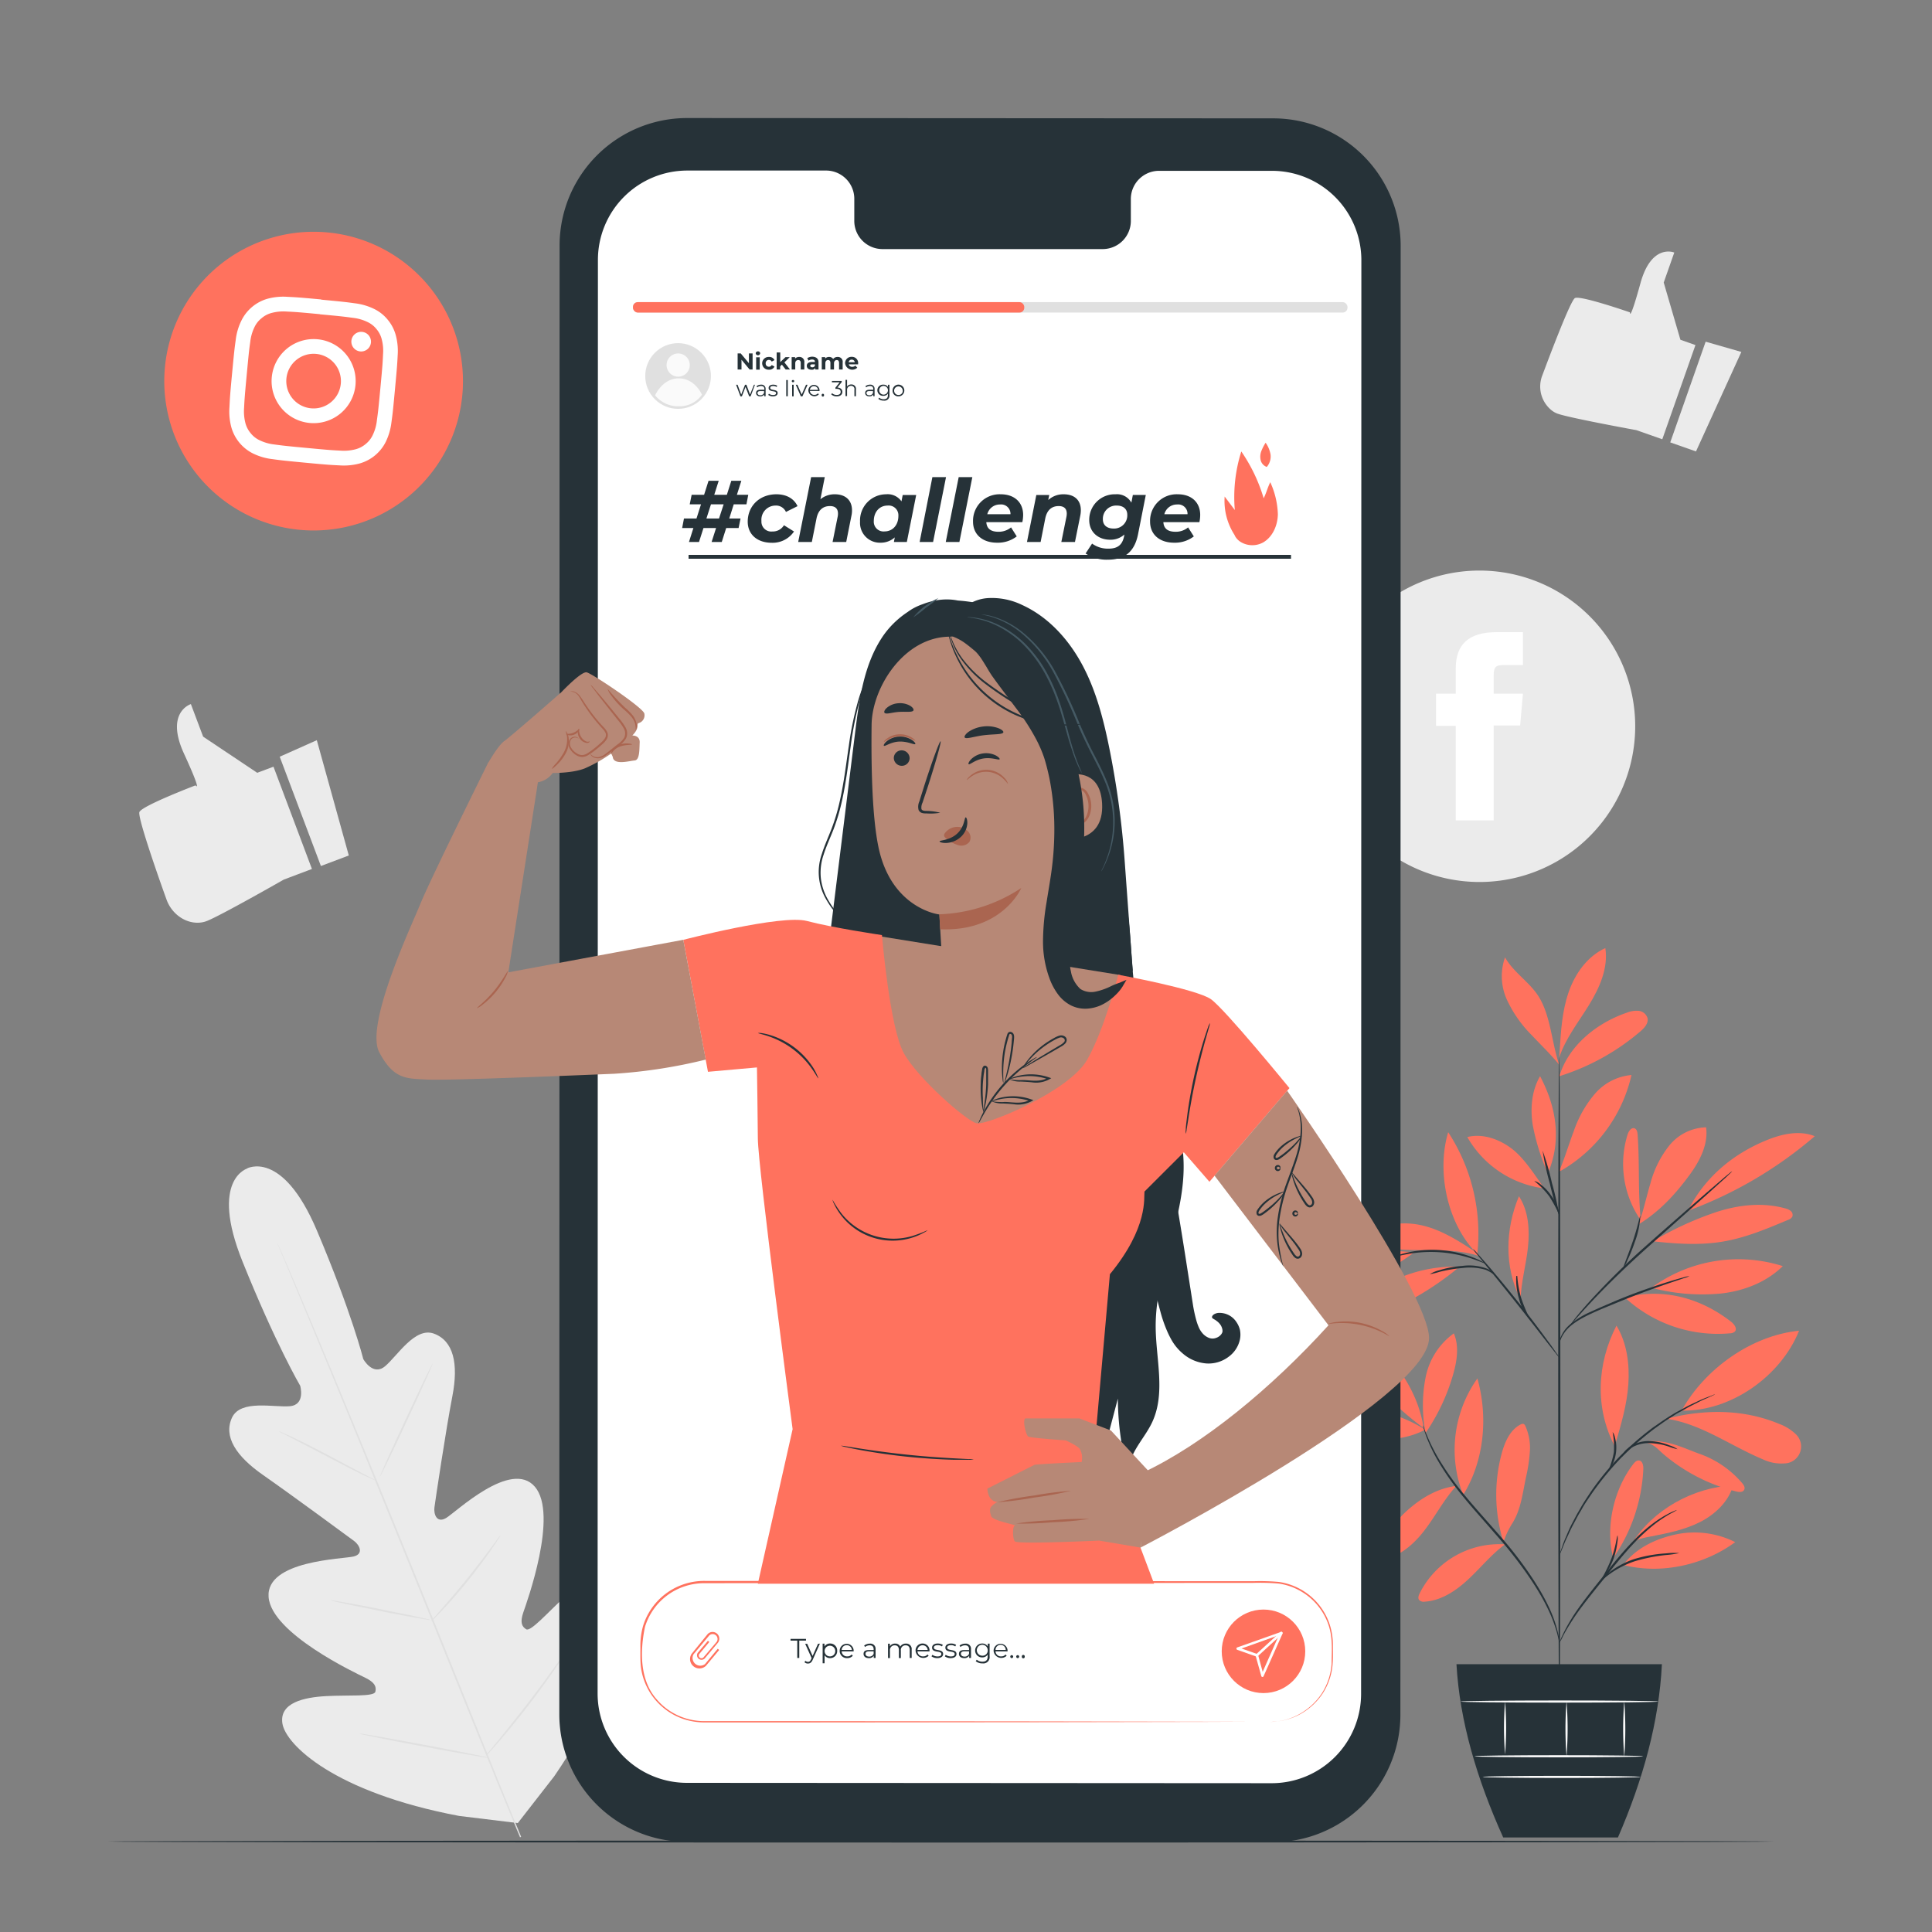<svg xmlns="http://www.w3.org/2000/svg" viewBox="0 0 500 500"><rect x="0" y="0" width="500" height="500" fill="#808080" stroke="none"/><g id="freepik--background-complete--inject-850"><path d="M64.07,302.38s-9.91,2.74-1.31,24.11,14.93,32.14,14.93,32.14,1.43,4.9-2.63,5.29-12.73-1.81-15,2.92c-2.3,4.9,1,10,8,14.88s22.24,16.08,23.6,17.1,2.57,3.33-.15,4-22.69,1-22,10.47,22.7,19.77,25.08,20.94,2.88,2.27,2.55,3.6-7,.81-12.71,1.12-12.21,1.69-11.34,7.11,13.33,17.78,45.72,23.9l15.2,1.85,9.44-12.13c18.62-27.2,18.73-44.75,15.51-49.21s-8.8-.81-13,3-8.62,8.9-9.79,8.18-1.6-1.84-.74-4.35,9.16-25.32,3-32.53-20.54,6.68-23,8.1-3.21-1.09-3-2.74,3-20.33,4.64-28.78.29-14.37-4.8-16.22c-4.91-1.78-9.51,5.89-12.65,8.48s-5.6-1.88-5.6-1.88S91,339.64,82,318.43s-18.15-16-18.15-16" style="fill:#ebebeb"></path><path d="M134.59,475.5C128,459.89,116.88,432,107.17,408s-18.51-45.57-25-61.2c-3.24-7.8-5.85-14.12-7.67-18.51l-2.09-5c-.22-.57-.4-1-.53-1.32s-.16-.45-.16-.45.08.14.21.43.32.74.57,1.3l2.17,5c1.87,4.34,4.54,10.65,7.81,18.45,6.54,15.6,15.4,37.23,25.1,61.15s20.82,51.87,27.29,67.51" style="fill:#e0e0e0"></path><path d="M72.12,370.39a4.92,4.92,0,0,1,1,.39c.66.27,1.59.7,2.75,1.24,2.3,1.09,5.44,2.67,8.87,4.47l8.77,4.66,2.67,1.39a4.77,4.77,0,0,1,1,.55,4.87,4.87,0,0,1-1-.38c-.66-.28-1.6-.71-2.74-1.26-2.29-1.11-5.41-2.73-8.84-4.54l-8.8-4.59-2.68-1.38A4.66,4.66,0,0,1,72.12,370.39Z" style="fill:#e0e0e0"></path><path d="M98.29,382.21c-.11-.06,2.86-6.67,6.64-14.78s6.95-14.63,7.06-14.57-2.85,6.67-6.63,14.77S98.41,382.26,98.29,382.21Z" style="fill:#e0e0e0"></path><path d="M111.54,419.62a5.06,5.06,0,0,1,.71-.89l2-2.31c1.71-1.95,4.06-4.65,6.54-7.73s4.64-5.94,6.18-8l1.83-2.47a4.77,4.77,0,0,1,.72-.88,5.77,5.77,0,0,1-.57,1c-.39.62-1,1.49-1.71,2.56-1.47,2.14-3.59,5-6.08,8.12s-4.88,5.77-6.66,7.67c-.89.94-1.62,1.7-2.14,2.21A5.17,5.17,0,0,1,111.54,419.62Z" style="fill:#e0e0e0"></path><path d="M85.51,414.14a4,4,0,0,1,1,.11l2.8.47c2.36.42,5.62,1,9.21,1.75s6.83,1.37,9.18,1.88l2.77.62a4.72,4.72,0,0,1,1,.29,4,4,0,0,1-1-.11l-2.8-.47c-2.36-.42-5.62-1-9.21-1.75s-6.83-1.37-9.17-1.88l-2.77-.62A5,5,0,0,1,85.51,414.14Z" style="fill:#e0e0e0"></path><path d="M93,448.65a7.13,7.13,0,0,1,1.33.15l3.59.6c3,.52,7.21,1.28,11.82,2.14s8.78,1.67,11.79,2.28l3.56.74a8.08,8.08,0,0,1,1.3.34,7.13,7.13,0,0,1-1.33-.15l-3.59-.6c-3-.52-7.21-1.28-11.82-2.14s-8.78-1.67-11.79-2.28L94.31,449A8.08,8.08,0,0,1,93,448.65Z" style="fill:#e0e0e0"></path><path d="M125.64,454.53a7.62,7.62,0,0,1,.86-1.15c.64-.78,1.47-1.79,2.46-3,2.08-2.55,4.93-6.09,8-10.08s5.71-7.67,7.62-10.35c.91-1.29,1.68-2.35,2.26-3.17a11.06,11.06,0,0,1,.87-1.14,7.77,7.77,0,0,1-.72,1.24c-.49.78-1.22,1.9-2.14,3.26-1.84,2.73-4.46,6.45-7.52,10.45s-5.94,7.51-8.09,10c-1.07,1.24-2,2.25-2.58,2.92A9.26,9.26,0,0,1,125.64,454.53Z" style="fill:#e0e0e0"></path><path d="M382.89,228.26h0a40.3,40.3,0,0,1-40.3-40.3h0a40.3,40.3,0,0,1,40.3-40.3h0a40.3,40.3,0,0,1,40.3,40.3h0A40.3,40.3,0,0,1,382.89,228.26Z" style="fill:#ebebeb"></path><path d="M376.75,212.32h9.81V187.75h6.85l.73-8.23h-7.58v-4.68c0-1.94.39-2.71,2.27-2.71h5.31V163.6h-6.8c-7.3,0-10.59,3.21-10.59,9.37v6.55h-5.1v8.33h5.1Z" style="fill:#fff"></path><path d="M438.78,89.3l-3.89-1.37-4.32-14.81,2.73-7.76s-5.88-2.48-8.75,7.93-2.72,7.55-2.72,7.55-12.78-4.44-14.23-3.7c-1.05.53-5.86,13.08-8.41,19.91a7.89,7.89,0,0,0,2.64,9.35,5.73,5.73,0,0,0,1.3.67c3.19,1.12,20.36,4.25,20.36,4.25l6.71,2.36Z" style="fill:#ebebeb"></path><polygon points="450.66 91.08 438.92 116.83 432.26 114.49 441.42 88.43 450.66 91.08" style="fill:#ebebeb"></polygon><path d="M70.78,198.42,66.57,200l-14-9.36-3.17-8.42S42.68,184.28,47.6,195s3,8.25,3,8.25-13.83,5.27-14.52,6.9c-.51,1.19,4.29,15.09,7,22.61,1.34,3.78,5,6.4,8.79,6a6.42,6.42,0,0,0,1.57-.37c3.45-1.3,20-10.75,20-10.75l7.29-2.75Z" style="fill:#ebebeb"></path><polygon points="81.99 191.56 90.27 221.4 83.05 224.12 72.39 195.84 81.99 191.56" style="fill:#ebebeb"></polygon></g><g id="freepik--Plant--inject-850"><path d="M368.86,370a37.66,37.66,0,0,0-16.11-5.54c-2.63-.27-5.5-.19-7.62,1.4a1.58,1.58,0,0,0-.78,1.39,1.67,1.67,0,0,0,.75.95c6.55,5,16.46,5.63,23.76,1.8" style="fill:#FF725E"></path><path d="M368.45,369.59a77.57,77.57,0,0,1-10.4-9.16,26.38,26.38,0,0,1-6.53-12.06,4.89,4.89,0,0,1,.52-4c8.29,6.48,14.81,14.86,16.41,25.26" style="fill:#FF725E"></path><path d="M368.78,370a37.54,37.54,0,0,1,.19-13.66,18.44,18.44,0,0,1,7.28-11.27c1.43,3.35.81,7.21-.2,10.71A52,52,0,0,1,368.84,371" style="fill:#FF725E"></path><path d="M376.91,384.55c-4.94.6-9.24,3.2-12.92,6.54a24.34,24.34,0,0,0-7.39,12.68c4.84-.3,8.95-3.71,11.92-7.54s5.05-8,8.32-11.61" style="fill:#FF725E"></path><path d="M378.67,386.88a31.89,31.89,0,0,1,3.68-30.14c2.81,10,1.78,21.3-3.68,30.14" style="fill:#FF725E"></path><path d="M389.41,399.67a23.06,23.06,0,0,0-22,12.68c-.27.54-.51,1.24-.14,1.73a1.65,1.65,0,0,0,1.46.43c4.34-.28,8.19-2.9,11.36-5.87s5.94-6.41,9.45-9" style="fill:#FF725E"></path><path d="M389.07,399a41.08,41.08,0,0,1-.41-22.92c.81-2.95,2.16-6.05,4.89-7.44a1,1,0,0,1,.75-.13,1,1,0,0,1,.47.55,13.83,13.83,0,0,1,1.16,6.58,41.78,41.78,0,0,1-1,6.65c-.86,4.07-1.32,8.44-3.55,11.95a22.92,22.92,0,0,0-1.42,2.63c-.42.89-.43,1.2-.81,1.91" style="fill:#FF725E"></path><path d="M417.5,403.21c-2.1-8,.13-17.73,5.18-24.3.38-.48.87-1,1.48-.94.93.08,1.17,1.32,1.13,2.25a43.93,43.93,0,0,1-7.79,23" style="fill:#FF725E"></path><path d="M420.07,405c9.73,2.53,20.9.07,29-5.9a23.49,23.49,0,0,0-15.7-1.92c-5.24,1.2-10,3.54-13.3,7.82" style="fill:#FF725E"></path><path d="M422.23,399.63c5.45-8.89,15.91-14.7,26.32-15.22-1.2,4.23-4.68,7.52-8.61,9.51s-8.31,2.86-12.63,3.7c-1.68.33-4,.68-5.08,2" style="fill:#FF725E"></path><path d="M418.05,373.74c1.47-5.06,3-10.17,3.36-15.42s-.34-10.74-3.07-15.25c-5.09,9.86-5.61,21.37-.45,31.19" style="fill:#FF725E"></path><path d="M435.19,365.07c6-10.83,18.11-19.47,30.41-20.68-4.75,11.81-17.68,20.93-30.41,20.68" style="fill:#FF725E"></path><path d="M431.45,367.19c8.88,1.35,16.45,7,24.75,10.47a11.12,11.12,0,0,0,5.59,1.07,4.38,4.38,0,0,0,2.75-7.75,12.18,12.18,0,0,0-4.07-2.47c-9-3.76-18.74-3.85-28.26-1.57" style="fill:#FF725E"></path><path d="M426.31,373.42c2,.58,2.69,1.62,4.29,3A46.27,46.27,0,0,0,449.37,386c.71.17,1.65.24,2-.4s-.08-1.25-.49-1.76a25.78,25.78,0,0,0-11.33-7.69c-4.33-1.61-8.08-3.56-13.25-3.14" style="fill:#FF725E"></path><path d="M420.51,335.79a35.47,35.47,0,0,0,27.23,9.27,1.87,1.87,0,0,0,1.24-.45c.68-.74-.14-1.89-.94-2.52-8-6.24-17.7-8.83-27.53-6.3" style="fill:#FF725E"></path><path d="M427.38,333.28a38,38,0,0,1,34-5.61c-4.27,4.22-10.21,6.49-16.19,7.11a51.36,51.36,0,0,1-17.79-1.5" style="fill:#FF725E"></path><path d="M424.65,316c-.79-8-.28-14.3-.83-22.33-.05-.64-.18-1.42-.78-1.65-.84-.32-1.54.71-1.81,1.56a25.58,25.58,0,0,0,3.41,22.24" style="fill:#FF725E"></path><path d="M424.07,316.87c5.42-3.35,9.48-7.73,13.24-12.87,2.62-3.57,4.82-7.86,4.23-12.25a12.66,12.66,0,0,0-9.55,4.74,26.65,26.65,0,0,0-4.87,9.79c-1.06,3.52-1.8,7.13-3.05,10.59" style="fill:#FF725E"></path><path d="M437.08,313.26a106.88,106.88,0,0,0,32.58-19.21c-3.89-1.57-8.35-.63-12.24.94-8.89,3.58-16.15,9.64-20.51,18.18" style="fill:#FF725E"></path><path d="M427.73,321.24c6,.66,12.12,1.09,18.09.09s11.41-3.31,16.89-5.61a2,2,0,0,0,1.15-.87,1.35,1.35,0,0,0-.41-1.45,3.47,3.47,0,0,0-1.44-.67c-6-1.67-12.39-.89-18.25,1.09a84.13,84.13,0,0,0-16,7.42" style="fill:#FF725E"></path><path d="M393.39,336.07c-4.1-8.29-3.84-17.95-.29-26.49,2.49,3.8,2.8,8.65,2.34,13.17s-1.83,9.18-1.92,13.73" style="fill:#FF725E"></path><path d="M377,327.8a37,37,0,0,0-27.45,11.69c5.12.81,10.38-.51,15-2.78a76.43,76.43,0,0,0,12.88-8.63" style="fill:#FF725E"></path><path d="M366,324.11c-5-.4-9.83-1-14.65.45s-9.21,4.83-11.17,9.47a26.44,26.44,0,0,0,13.74-2.59A78.89,78.89,0,0,0,366,324.11" style="fill:#FF725E"></path><path d="M382.3,324.28c-4.51-2.95-9.14-6-14.39-7.18s-11.33-.32-15,3.63c4.25,2.5,9.4,2.79,14.33,2.79s11-.06,15.61,1.58" style="fill:#FF725E"></path><path d="M382.32,324.52c-7.7-7.57-10.63-21.16-7.53-31.51a48,48,0,0,1,7.53,31.51" style="fill:#FF725E"></path><path d="M403.52,303.08c1.45-3.38,2.47-6.93,3.78-10.37a29.71,29.71,0,0,1,5.39-9.56,14.17,14.17,0,0,1,9.54-4.94,38.43,38.43,0,0,1-18.52,24.92" style="fill:#FF725E"></path><path d="M399.68,307.54c-2.4-3.31-5.18-7.8-8.44-10.27s-7.51-4-11.5-3a26.74,26.74,0,0,0,19.94,13.29" style="fill:#FF725E"></path><path d="M400.45,303.35a56.39,56.39,0,0,1-3.8-12.31c-.64-4.26-.25-8.81,1.92-12.52,4.24,8,5.6,16.58,2.1,24.92" style="fill:#FF725E"></path><path d="M403.56,278.52c2.39-7.93,9.65-13.77,17.49-16.45a6.64,6.64,0,0,1,3.07-.46,2.67,2.67,0,0,1,2.26,1.89c.28,1.35-.83,2.56-1.88,3.45a59.64,59.64,0,0,1-20.94,11.57" style="fill:#FF725E"></path><path d="M403.64,272c.31-5.11.63-10.29,2.29-15.14s4.87-9.38,9.53-11.5c.79,5.16-1.49,10.29-4.23,14.74s-6.06,8.63-7.71,13.59" style="fill:#FF725E"></path><path d="M403.52,275.55c-2-5.78-2.19-13.11-5.65-18.15-2.42-3.52-6.29-5.91-8.37-9.64a14.69,14.69,0,0,0,.48,10.95,31.86,31.86,0,0,0,6.4,9.16c2.56,2.73,4.76,4.79,7.14,7.68" style="fill:#FF725E"></path><path d="M403.56,445.71c-.16,0-.29-38.54-.3-86.08s.1-86.09.26-86.09.28,38.54.3,86.09S403.71,445.71,403.56,445.71Z" style="fill:#263238"></path><path d="M437.24,330.25a7.87,7.87,0,0,1-1.45.54l-4,1.35c-3.36,1.15-8,2.8-13,4.86s-9.65,3.86-12.32,6.17a9.07,9.07,0,0,0-2.47,3.27c-.38.91-.45,1.46-.5,1.45s0-.14,0-.4a6.22,6.22,0,0,1,.29-1.13,8.7,8.7,0,0,1,2.41-3.49,21.84,21.84,0,0,1,5.34-3.32c2.14-1,4.51-2,7-3.07,5-2.06,9.69-3.66,13.09-4.71,1.7-.53,3.09-.93,4.05-1.18A7.33,7.33,0,0,1,437.24,330.25Z" style="fill:#263238"></path><path d="M448.28,303.13a2.94,2.94,0,0,1-.41.43l-1.23,1.17L442,308.92,426.65,322.6c-6,5.34-11.18,10.45-14.77,14.29-1.8,1.92-3.22,3.51-4.19,4.62l-1.11,1.27c-.26.29-.41.44-.42.42a2.23,2.23,0,0,1,.33-.49c.23-.31.57-.77,1-1.34.91-1.16,2.29-2.79,4.06-4.75a193.16,193.16,0,0,1,14.69-14.43c6-5.33,11.5-10.11,15.48-13.57l4.73-4.06,1.31-1.08A2.91,2.91,0,0,1,448.28,303.13Z" style="fill:#263238"></path><path d="M420.18,328c-.16-.07,1.09-3,2.34-6.62s1.85-6.75,2-6.72a22.57,22.57,0,0,1-1.48,6.9,43.79,43.79,0,0,1-1.87,4.63A7.26,7.26,0,0,1,420.18,328Z" style="fill:#263238"></path><path d="M403.59,351.36a6.35,6.35,0,0,1-.92-1.07l-2.37-3c-2-2.57-4.74-6.12-7.82-10s-5.92-7.37-8-9.89l-2.42-3a7,7,0,0,1-.84-1.14,6.07,6.07,0,0,1,1,1c.62.67,1.49,1.66,2.56,2.89,2.13,2.45,5,5.9,8.1,9.79s5.79,7.48,7.7,10.12c1,1.31,1.72,2.39,2.23,3.14A7.26,7.26,0,0,1,403.59,351.36Z" style="fill:#263238"></path><path d="M396.21,341.88a13.39,13.39,0,0,1-3.1-5.79,16.65,16.65,0,0,1-.7-5.84l.25,0c-.11.45-.19.68-.24.67s0-.25,0-.71l.25,0a26.64,26.64,0,0,0,1,5.68A42.17,42.17,0,0,0,396.21,341.88Z" style="fill:#263238"></path><path d="M386.67,329.89a10.09,10.09,0,0,0-2.16-1.26,14.5,14.5,0,0,0-6-.47,37.24,37.24,0,0,0-6,1,17.77,17.77,0,0,1-2.48.6,8.28,8.28,0,0,1,2.38-1,27.41,27.41,0,0,1,6.1-1.15,13.07,13.07,0,0,1,6.19.67A3.84,3.84,0,0,1,386.67,329.89Z" style="fill:#263238"></path><path d="M384.41,327c0,.09-1.26-.5-3.31-1.2a33.29,33.29,0,0,0-16.68-1.27c-2.13.38-3.42.78-3.45.68a3.73,3.73,0,0,1,.88-.37,20.81,20.81,0,0,1,2.5-.7,29.35,29.35,0,0,1,16.89,1.29,20.51,20.51,0,0,1,2.36,1.07A3.2,3.2,0,0,1,384.41,327Z" style="fill:#263238"></path><path d="M403.52,314.69a69.08,69.08,0,0,1-2.42-8.38,68.61,68.61,0,0,1-1.87-8.53,68.6,68.6,0,0,1,2.41,8.39A67.75,67.75,0,0,1,403.52,314.69Z" style="fill:#263238"></path><path d="M403.67,314.69a39.75,39.75,0,0,0-2.67-5,22,22,0,0,0-3.94-4.06,3.66,3.66,0,0,1,1.52.78,12.33,12.33,0,0,1,2.87,3A11,11,0,0,1,403.67,314.69Z" style="fill:#263238"></path><path d="M403.56,425.16c-.06,0-.18-.92-.61-2.56a36.22,36.22,0,0,0-2.58-6.67c-2.66-5.45-7.51-12.35-13.66-19.26-3-3.48-6-6.77-8.53-9.92a70,70,0,0,1-6.09-8.79,42.4,42.4,0,0,1-3.08-6.52c-.28-.81-.49-1.44-.6-1.87a2.52,2.52,0,0,1-.16-.67c.05,0,.33.89,1,2.46a48,48,0,0,0,3.22,6.4,73.59,73.59,0,0,0,6.15,8.67c2.52,3.11,5.49,6.38,8.55,9.88,6.17,6.93,11,13.91,13.6,19.45a33.54,33.54,0,0,1,2.43,6.79,17.39,17.39,0,0,1,.34,1.93A2.91,2.91,0,0,1,403.56,425.16Z" style="fill:#263238"></path><path d="M434,390.78a13.25,13.25,0,0,1-1.59.9,34.69,34.69,0,0,0-4.14,2.73,48.51,48.51,0,0,0-5.43,5c-1.91,2-3.87,4.36-5.88,6.86-4,5-7.76,9.48-10,13-1.14,1.76-2,3.25-2.52,4.29a12.67,12.67,0,0,1-.87,1.6,1.47,1.47,0,0,1,.14-.45c.12-.29.28-.72.54-1.25a41.78,41.78,0,0,1,2.37-4.4c2.18-3.64,5.9-8.15,9.91-13.18,2-2.51,4-4.85,5.94-6.86A43.31,43.31,0,0,1,428,394.1a28.89,28.89,0,0,1,4.27-2.61c.53-.27,1-.43,1.24-.55A2.27,2.27,0,0,1,434,390.78Z" style="fill:#263238"></path><path d="M434.59,401.94a24.86,24.86,0,0,1-3.37.49,44.5,44.5,0,0,0-8,1.57,24,24,0,0,0-7.16,3.76c-1.65,1.27-2.43,2.33-2.5,2.27s.13-.31.5-.78a13.3,13.3,0,0,1,1.75-1.8,21.81,21.81,0,0,1,7.24-4,36.2,36.2,0,0,1,8.13-1.44A17.53,17.53,0,0,1,434.59,401.94Z" style="fill:#263238"></path><path d="M414.54,408.8c-.18-.1,1.34-2.42,2.52-5.54s1.37-5.91,1.57-5.88a5.67,5.67,0,0,1-.06,1.81,19.63,19.63,0,0,1-1,4.26,20.76,20.76,0,0,1-2,3.91A5.37,5.37,0,0,1,414.54,408.8Z" style="fill:#263238"></path><path d="M443.85,360.84a2.24,2.24,0,0,1-.54.29l-1.58.72c-.7.3-1.54.67-2.49,1.17s-2.06,1-3.22,1.7l-1.84,1c-.64.37-1.27.8-1.94,1.22-1.36.83-2.71,1.84-4.16,2.87a80,80,0,0,0-8.7,7.65,78,78,0,0,0-7.34,8.95c-1,1.49-2,2.88-2.73,4.26-.4.69-.81,1.33-1.15,2l-1,1.88c-.65,1.18-1.12,2.31-1.58,3.27s-.81,1.82-1.09,2.53-.49,1.18-.66,1.61a3,3,0,0,1-.27.55,2.51,2.51,0,0,1,.16-.59l.57-1.65a25.16,25.16,0,0,1,1-2.57c.43-1,.88-2.13,1.51-3.33l1-1.9c.34-.66.74-1.32,1.13-2,.77-1.41,1.73-2.82,2.71-4.32a75,75,0,0,1,7.36-9.05,76.82,76.82,0,0,1,8.79-7.67c1.47-1,2.85-2,4.22-2.85.68-.41,1.33-.84,2-1.2l1.87-1c1.18-.68,2.31-1.16,3.28-1.63s1.82-.82,2.53-1.09l1.63-.63A2.79,2.79,0,0,1,443.85,360.84Z" style="fill:#263238"></path><path d="M419.76,377a3.86,3.86,0,0,1,1.33-2,8.34,8.34,0,0,1,5.33-2.05,14.56,14.56,0,0,1,5.62,1.1,7.93,7.93,0,0,1,2.12,1,13.24,13.24,0,0,1-2.25-.66,16.91,16.91,0,0,0-5.47-.91,8.62,8.62,0,0,0-5.1,1.79A17.39,17.39,0,0,0,419.76,377Z" style="fill:#263238"></path><path d="M416.16,380.7a20,20,0,0,0,1.52-4.93,20.5,20.5,0,0,0-.34-5.15,3.27,3.27,0,0,1,.62,1.43,10,10,0,0,1,.27,3.78,10.17,10.17,0,0,1-1.13,3.61C416.63,380.29,416.22,380.73,416.16,380.7Z" style="fill:#263238"></path><path d="M376.93,430.69c.84,14.73,5.27,29.71,12.1,44.85h29.69c6.51-15,10.65-30,11.38-44.85Z" style="fill:#263238"></path><path d="M425.29,454.52c0,.16-9.78.28-21.83.28s-21.84-.12-21.84-.28,9.78-.28,21.84-.28S425.29,454.37,425.29,454.52Z" style="fill:#fafafa"></path><path d="M424.62,459.86c0,.15-9.16.28-20.46.28s-20.47-.13-20.47-.28,9.16-.28,20.47-.28S424.62,459.71,424.62,459.86Z" style="fill:#fafafa"></path><path d="M389.51,440.36a83.69,83.69,0,0,1,0,13.68,83.69,83.69,0,0,1,0-13.68Z" style="fill:#fafafa"></path><path d="M405.42,440.36a89.65,89.65,0,0,1,0,14.16,89.65,89.65,0,0,1,0-14.16Z" style="fill:#fafafa"></path><path d="M420.35,440.24a93.23,93.23,0,0,1,0,14.44,93.23,93.23,0,0,1,0-14.44Z" style="fill:#fafafa"></path><path d="M429.16,440.36c0,.15-11.47.28-25.61.28s-25.61-.13-25.61-.28,11.47-.28,25.61-.28S429.16,440.2,429.16,440.36Z" style="fill:#fafafa"></path></g><g id="freepik--Icon--inject-850"><path d="M77.58,137.12h0a38.65,38.65,0,0,1-34.9-42.07h0a38.65,38.65,0,0,1,42.07-34.9h0a38.65,38.65,0,0,1,34.9,42.07h0A38.65,38.65,0,0,1,77.58,137.12Z" style="fill:#FF725E"></path><path d="M82.78,81.34c5.63.52,6.3.61,8.51.91a11.67,11.67,0,0,1,3.85,1.1,6.47,6.47,0,0,1,2.28,1.8,6.55,6.55,0,0,1,1.35,2.57,11.72,11.72,0,0,1,.36,4c-.1,2.24-.14,2.9-.67,8.54s-.61,6.3-.92,8.51a11.49,11.49,0,0,1-1.09,3.85,6.47,6.47,0,0,1-1.8,2.28,6.68,6.68,0,0,1-2.58,1.36,11.92,11.92,0,0,1-4,.36c-2.24-.11-2.9-.15-8.54-.68s-6.3-.61-8.51-.91a11.67,11.67,0,0,1-3.85-1.1,6.47,6.47,0,0,1-2.28-1.8,6.71,6.71,0,0,1-1.36-2.57,12,12,0,0,1-.36-4c.11-2.23.15-2.9.68-8.54s.6-6.3.91-8.51a11.67,11.67,0,0,1,1.1-3.85,6.47,6.47,0,0,1,1.8-2.28A6.55,6.55,0,0,1,70.25,81a11.87,11.87,0,0,1,4-.37c2.23.11,2.9.15,8.54.68m.35-3.81c-5.73-.53-6.45-.57-8.71-.68a15.62,15.62,0,0,0-5.21.5A10.84,10.84,0,0,0,62.46,83,15.37,15.37,0,0,0,61,88c-.31,2.24-.4,3-.94,8.69s-.57,6.45-.68,8.71a15.62,15.62,0,0,0,.5,5.21,10.84,10.84,0,0,0,5.6,6.75,15.37,15.37,0,0,0,5,1.46c2.24.31,3,.4,8.69.94s6.45.57,8.71.68a15.65,15.65,0,0,0,5.21-.5,10.84,10.84,0,0,0,6.75-5.6,15.87,15.87,0,0,0,1.46-5c.31-2.24.4-3,.93-8.69s.58-6.45.69-8.71a15.65,15.65,0,0,0-.5-5.21,10.51,10.51,0,0,0-2.09-4,10.36,10.36,0,0,0-3.51-2.78,15.61,15.61,0,0,0-5-1.46c-2.24-.31-3-.4-8.69-.94" style="fill:#fff"></path><path d="M82.17,87.8A10.88,10.88,0,1,0,92,99.65,10.88,10.88,0,0,0,82.17,87.8m-1.66,17.87a7.07,7.07,0,1,1,7.69-6.38,7.07,7.07,0,0,1-7.69,6.38" style="fill:#fff"></path><path d="M96,88.66a2.54,2.54,0,1,1-2.3-2.77A2.54,2.54,0,0,1,96,88.66" style="fill:#fff"></path></g><g id="freepik--Device--inject-850"><path d="M329.37,476.76l-151.62-.09a33,33,0,0,1-33-33l.07-380.12a33,33,0,0,1,33.05-33l151.62.08a33,33,0,0,1,33,33l-.07,380.12A33,33,0,0,1,329.37,476.76Z" style="fill:#263238"></path><path d="M329.2,44.21l-29.4,0a7.31,7.31,0,0,0-7.14,7.46V57a7.29,7.29,0,0,1-7.14,7.46l-57.3,0a7.3,7.3,0,0,1-7.13-7.47V51.61A7.32,7.32,0,0,0,214,44.14H203.61l-25.73,0a23.13,23.13,0,0,0-23.14,23.13l-.08,371a23.13,23.13,0,0,0,23.12,23.13l151.32.09a23.14,23.14,0,0,0,23.15-23.12l.07-371A23.14,23.14,0,0,0,329.2,44.21Z" style="fill:#fff"></path><rect x="163.81" y="78.19" width="184.92" height="2.7" rx="1.24" style="fill:#e0e0e0"></rect><rect x="163.81" y="78.19" width="101.27" height="2.7" rx="1.24" style="fill:#FF725E"></rect><rect x="165.98" y="409.5" width="178.85" height="36.15" rx="16.17" style="fill:#fff"></rect><path d="M328.66,445.65l1-.07a8.75,8.75,0,0,0,1.27-.15,11.52,11.52,0,0,0,1.73-.35,15.3,15.3,0,0,0,4.5-2,16.59,16.59,0,0,0,4.8-4.64,16.27,16.27,0,0,0,2.66-7.88c0-3.06.37-6.51-.77-9.93a16,16,0,0,0-7.05-8.73,15.77,15.77,0,0,0-5.86-2.07,55.35,55.35,0,0,0-6.62-.18l-142.19.08A16,16,0,0,0,166.93,421c-1.33,6.33-1.37,13.82,3,18.76a16,16,0,0,0,8,5.09,16.78,16.78,0,0,0,4.68.58h23.22l63.93.06,43.1.08,11.71,0,3.05,0,1,0-1,0-3.05,0-11.71.05-43.1.08-63.93.06H182.61a17.43,17.43,0,0,1-4.81-.6,16.45,16.45,0,0,1-8.2-5.24,16.31,16.31,0,0,1-3.8-9.14c-.12-1.7-.05-3.35-.07-5a18.52,18.52,0,0,1,.72-5.06,16.52,16.52,0,0,1,15.71-11.58l142.19.08a54.46,54.46,0,0,1,6.67.19,16.31,16.31,0,0,1,13.12,11.05,17.6,17.6,0,0,1,.82,5.19c0,1.68.05,3.29-.07,4.85a16.25,16.25,0,0,1-2.74,8,16.49,16.49,0,0,1-4.88,4.66,15.07,15.07,0,0,1-4.56,1.93,11.49,11.49,0,0,1-1.74.34,8.33,8.33,0,0,1-1.27.12Z" style="fill:#FF725E"></path><circle cx="326.99" cy="427.36" r="10.81" style="fill:#FF725E"></circle><path d="M326.71,434h0a.32.32,0,0,1-.29-.24L325,428.67l-4.8-1.7a.33.33,0,0,1,0-.62l11.29-4a.34.34,0,0,1,.42.45L327,433.83A.33.33,0,0,1,326.71,434Zm-5.4-7.37,4.08,1.44a.35.35,0,0,1,.21.23l1.18,4.37,4.21-9.5Z" style="fill:#fff"></path><path d="M325.28,428.75a.36.36,0,0,1-.25-.11.34.34,0,0,1,0-.47l6.33-5.79a.34.34,0,0,1,.47,0,.33.33,0,0,1,0,.47l-6.33,5.79A.31.31,0,0,1,325.28,428.75Z" style="fill:#fff"></path><path d="M206.33,424.59h-1.74v-.45h4v.45h-1.74v4.49h-.52Z" style="fill:#263238"></path><path d="M212.19,425.37l-1.85,4.15c-.31.73-.71,1-1.24,1a1.25,1.25,0,0,1-.9-.34l.23-.37a1,1,0,0,0,.68.28c.33,0,.56-.15.77-.62l.16-.36-1.66-3.7h.52l1.4,3.15,1.4-3.15Z" style="fill:#263238"></path><path d="M216.66,427.22a1.8,1.8,0,0,1-1.85,1.9,1.63,1.63,0,0,1-1.41-.74v2.07h-.5v-5.08h.48v.73a1.62,1.62,0,0,1,1.43-.76A1.79,1.79,0,0,1,216.66,427.22Zm-.5,0a1.38,1.38,0,1,0-1.38,1.45A1.36,1.36,0,0,0,216.16,427.22Z" style="fill:#263238"></path><path d="M220.92,427.38h-3.1a1.37,1.37,0,0,0,1.46,1.29,1.43,1.43,0,0,0,1.13-.49l.29.33a1.87,1.87,0,0,1-1.44.61,1.85,1.85,0,0,1-1.95-1.9,1.81,1.81,0,1,1,3.62,0S220.92,427.32,220.92,427.38Zm-3.1-.38h2.63a1.3,1.3,0,0,0-1.32-1.23A1.29,1.29,0,0,0,217.82,427Z" style="fill:#263238"></path><path d="M226.6,426.78v2.3h-.48v-.58a1.38,1.38,0,0,1-1.27.62c-.84,0-1.36-.44-1.36-1.09s.37-1,1.43-1h1.18v-.22c0-.64-.36-1-1-1a1.91,1.91,0,0,0-1.23.43l-.23-.37a2.37,2.37,0,0,1,1.51-.5A1.32,1.32,0,0,1,226.6,426.78Zm-.5,1.18v-.6h-1.16c-.72,0-.95.28-.95.66s.34.7.93.7A1.18,1.18,0,0,0,226.1,428Z" style="fill:#263238"></path><path d="M235.94,426.93v2.15h-.5V427c0-.79-.39-1.19-1.06-1.19a1.19,1.19,0,0,0-1.24,1.34v1.95h-.51V427c0-.79-.39-1.19-1.07-1.19a1.2,1.2,0,0,0-1.24,1.34v1.95h-.5v-3.71h.48v.68a1.49,1.49,0,0,1,1.36-.71,1.34,1.34,0,0,1,1.32.78,1.62,1.62,0,0,1,1.47-.78A1.4,1.4,0,0,1,235.94,426.93Z" style="fill:#263238"></path><path d="M240.56,427.38h-3.11a1.38,1.38,0,0,0,1.46,1.29,1.46,1.46,0,0,0,1.14-.49l.28.33a2,2,0,0,1-3.38-1.29,1.78,1.78,0,0,1,1.81-1.88,1.77,1.77,0,0,1,1.8,1.88Zm-3.11-.38h2.63a1.32,1.32,0,0,0-2.63,0Z" style="fill:#263238"></path><path d="M241.07,428.66l.23-.4a2.25,2.25,0,0,0,1.32.42c.7,0,1-.24,1-.61,0-1-2.4-.2-2.4-1.67,0-.61.52-1.06,1.46-1.06a2.56,2.56,0,0,1,1.32.34l-.22.41a1.89,1.89,0,0,0-1.1-.32c-.67,0-1,.26-1,.61,0,1,2.4.25,2.4,1.68,0,.64-.56,1.06-1.53,1.06A2.51,2.51,0,0,1,241.07,428.66Z" style="fill:#263238"></path><path d="M244.53,428.66l.22-.4a2.28,2.28,0,0,0,1.32.42c.71,0,1-.24,1-.61,0-1-2.41-.2-2.41-1.67,0-.61.52-1.06,1.47-1.06a2.52,2.52,0,0,1,1.31.34l-.22.41a1.86,1.86,0,0,0-1.09-.32c-.67,0-1,.26-1,.61,0,1,2.41.25,2.41,1.68,0,.64-.57,1.06-1.53,1.06A2.47,2.47,0,0,1,244.53,428.66Z" style="fill:#263238"></path><path d="M251.3,426.78v2.3h-.48v-.58a1.41,1.41,0,0,1-1.28.62c-.84,0-1.36-.44-1.36-1.09s.37-1,1.44-1h1.17v-.22c0-.64-.36-1-1-1a1.91,1.91,0,0,0-1.23.43l-.23-.37a2.37,2.37,0,0,1,1.51-.5A1.32,1.32,0,0,1,251.3,426.78Zm-.51,1.18v-.6h-1.16c-.72,0-.95.28-.95.66s.34.7.94.7A1.17,1.17,0,0,0,250.79,428Z" style="fill:#263238"></path><path d="M256.11,425.37v3.26a1.63,1.63,0,0,1-1.86,1.85,2.59,2.59,0,0,1-1.73-.57l.26-.38a2.19,2.19,0,0,0,1.46.51c.94,0,1.37-.43,1.37-1.35v-.47a1.68,1.68,0,0,1-1.45.72,1.8,1.8,0,1,1,0-3.6,1.67,1.67,0,0,1,1.47.74v-.71Zm-.49,1.76a1.41,1.41,0,1,0-1.41,1.36A1.32,1.32,0,0,0,255.62,427.13Z" style="fill:#263238"></path><path d="M260.75,427.38h-3.11a1.38,1.38,0,0,0,1.46,1.29,1.44,1.44,0,0,0,1.14-.49l.28.33a2,2,0,0,1-3.38-1.29,1.81,1.81,0,1,1,3.62,0S260.75,427.32,260.75,427.38Zm-3.11-.38h2.64a1.32,1.32,0,0,0-2.64,0Z" style="fill:#263238"></path><path d="M261.46,428.73a.37.37,0,0,1,.37-.38.38.38,0,0,1,.38.38.39.39,0,0,1-.38.39A.38.38,0,0,1,261.46,428.73Z" style="fill:#263238"></path><path d="M263,428.73a.37.37,0,0,1,.38-.38.38.38,0,0,1,.38.38.39.39,0,0,1-.38.39A.38.38,0,0,1,263,428.73Z" style="fill:#263238"></path><path d="M264.45,428.73a.38.38,0,1,1,.75,0,.38.38,0,1,1-.75,0Z" style="fill:#263238"></path><path d="M182.46,430.66a2,2,0,0,1-3-2.5l4.05-4.86a1.27,1.27,0,0,1,1.95,1.62L182,429h0a.75.75,0,0,1-.9,0,.73.73,0,0,1-.17-.89l2.64-3.17-.36-.31-2.53,3h0l-.12.14v0a1.17,1.17,0,0,0,1.78,1.48h0l.07-.08.06-.06h0l3.35-4h0a1.74,1.74,0,0,0-2.67-2.22h0L179,428h0a2.43,2.43,0,0,0,3.71,3.1h0l3.41-4.09-.37-.31Z" style="fill:#FF725E"></path><path d="M189.89,130.52l-1.16,3.67h2.92l-.5,2.46h-3.21l-1.15,3.62h-2.63l1.16-3.62h-3.26l-1.16,3.62h-2.6l1.15-3.62h-2.91l.47-2.46h3.24l1.17-3.67H178.5l.5-2.47h3.22l1.15-3.62H186l-1.15,3.62h3.26l1.15-3.62h2.6l-1.15,3.62h2.94l-.47,2.47Zm-2.61,0H184l-1.18,3.67h3.26Z" style="fill:#263238"></path><path d="M193.51,135c0-4.05,3.07-7.08,7.42-7.08,2.6,0,4.55,1.11,5.47,3.07l-3,1.5a2.79,2.79,0,0,0-2.72-1.65,3.67,3.67,0,0,0-3.62,4,2.55,2.55,0,0,0,2.83,2.71,3.37,3.37,0,0,0,3-1.62l2.6,1.62a6.69,6.69,0,0,1-5.79,2.92C195.93,140.45,193.51,138.28,193.51,135Z" style="fill:#263238"></path><path d="M220.5,132.08a6.37,6.37,0,0,1-.16,1.45L219,140.27h-3.53l1.31-6.51a3.7,3.7,0,0,0,.09-.84c0-1.25-.68-1.95-2.08-1.95-1.79,0-3,1-3.46,3.12l-1.23,6.18h-3.53l3.35-16.79h3.53l-1.13,5.73a5.75,5.75,0,0,1,3.76-1.29C218.71,127.92,220.5,129.37,220.5,132.08Z" style="fill:#263238"></path><path d="M237.11,128.1l-2.42,12.17h-3.35l.23-1.2a5.4,5.4,0,0,1-3.74,1.38,5.13,5.13,0,0,1-5.25-5.45,6.77,6.77,0,0,1,6.72-7.08,4.34,4.34,0,0,1,4,1.83l.32-1.65Zm-4.61,5.43a2.52,2.52,0,0,0-2.79-2.69c-2.08,0-3.57,1.63-3.57,4a2.52,2.52,0,0,0,2.78,2.69C231,137.53,232.5,135.91,232.5,133.53Z" style="fill:#263238"></path><path d="M241.3,123.48h3.53l-3.35,16.79H238Z" style="fill:#263238"></path><path d="M248.11,123.48h3.53l-3.35,16.79h-3.53Z" style="fill:#263238"></path><path d="M264.58,135.14h-9.32c.11,1.65,1.13,2.48,3.14,2.48a5,5,0,0,0,3.26-1.13l1.47,2.33a8,8,0,0,1-5.09,1.63c-3.8,0-6.22-2.15-6.22-5.45a6.87,6.87,0,0,1,7.17-7.08c3.56,0,5.8,2.1,5.8,5.36A9.79,9.79,0,0,1,264.58,135.14Zm-9.07-2.06h6a2.43,2.43,0,0,0-2.72-2.52A3.34,3.34,0,0,0,255.51,133.08Z" style="fill:#263238"></path><path d="M279.72,132.06a7.17,7.17,0,0,1-.16,1.47l-1.36,6.74h-3.53l1.32-6.51a4.38,4.38,0,0,0,.09-.84c0-1.25-.68-1.95-2.09-1.95-1.78,0-3,1-3.46,3.12l-1.22,6.18h-3.53l2.42-12.17h3.35l-.27,1.31a5.78,5.78,0,0,1,4-1.49C278,127.92,279.72,129.37,279.72,132.06Z" style="fill:#263238"></path><path d="M296.53,128.1l-2,10.14c-.93,4.68-3.58,6.6-7.79,6.6a9.78,9.78,0,0,1-5.79-1.6l1.68-2.56a6.92,6.92,0,0,0,4.27,1.31c2.45,0,3.56-1.08,4-3.14l.09-.52a5.32,5.32,0,0,1-3.71,1.35c-3,0-5.39-1.92-5.39-5.11a6.6,6.6,0,0,1,6.79-6.65,4.24,4.24,0,0,1,4.12,2.17l.38-2Zm-4.79,5.13c0-1.47-1-2.39-2.74-2.39a3.43,3.43,0,0,0-3.58,3.55c0,1.47,1,2.4,2.79,2.4A3.41,3.41,0,0,0,291.74,133.23Z" style="fill:#263238"></path><path d="M310.4,135.14h-9.32c.11,1.65,1.13,2.48,3.15,2.48a4.94,4.94,0,0,0,3.25-1.13l1.48,2.33a8,8,0,0,1-5.1,1.63c-3.8,0-6.22-2.15-6.22-5.45a6.87,6.87,0,0,1,7.18-7.08c3.55,0,5.79,2.1,5.79,5.36A9,9,0,0,1,310.4,135.14Zm-9.07-2.06h6a2.42,2.42,0,0,0-2.71-2.52A3.35,3.35,0,0,0,301.33,133.08Z" style="fill:#263238"></path><rect x="178.2" y="143.6" width="155.91" height="1" style="fill:#263238"></rect><path d="M328.74,124.79c-.85,1.81-.85,2.36-1.7,4.17a42.76,42.76,0,0,0-5.79-12.12A39.06,39.06,0,0,0,319.57,132l-2.63-3.49a16.17,16.17,0,0,0,2.66,10.09l-.11-.13a4.21,4.21,0,0,0,1.63,1.81h0a5.82,5.82,0,0,0,5.77.11c2.49-1.43,3.76-4.42,3.82-7.28A21.39,21.39,0,0,0,328.74,124.79Z" style="fill:#FF725E"></path><path d="M328.81,117.58a7.39,7.39,0,0,0-1.27-3,12.25,12.25,0,0,0-1.11,2.16,4,4,0,0,0-.16,2.39,2.46,2.46,0,0,0,1.57,1.71A4.12,4.12,0,0,0,328.81,117.58Z" style="fill:#FF725E"></path><path d="M194.77,91.46v4.17H194L191.9,93.1v2.53h-1V91.46h.8L193.82,94V91.46Z" style="fill:#263238"></path><path d="M195.58,91.46a.53.53,0,0,1,.58-.52.52.52,0,0,1,.57.5.58.58,0,0,1-1.15,0Zm.11,1h.93v3.21h-.93Z" style="fill:#263238"></path><path d="M197.25,94A1.65,1.65,0,0,1,199,92.38a1.47,1.47,0,0,1,1.44.81l-.72.39a.81.81,0,0,0-.72-.44.82.82,0,0,0-.84.89.81.81,0,0,0,.84.88.8.8,0,0,0,.72-.44l.72.4a1.49,1.49,0,0,1-1.44.81A1.66,1.66,0,0,1,197.25,94Z" style="fill:#263238"></path><path d="M202.35,94.37l-.44.44v.82H201V91.21h.93v2.5l1.36-1.29h1.1L203,93.78l1.45,1.85h-1.12Z" style="fill:#263238"></path><path d="M208.16,93.79v1.84h-.93V93.94c0-.52-.24-.76-.65-.76s-.77.27-.77.86v1.59h-.93V92.42h.89v.38a1.39,1.39,0,0,1,1.06-.42A1.25,1.25,0,0,1,208.16,93.79Z" style="fill:#263238"></path><path d="M211.83,93.8v1.83H211v-.4a1,1,0,0,1-1,.45c-.76,0-1.2-.42-1.2-1s.4-1,1.37-1h.74c0-.4-.24-.64-.74-.64a1.56,1.56,0,0,0-.92.3l-.33-.65a2.46,2.46,0,0,1,1.38-.38C211.27,92.38,211.83,92.83,211.83,93.8Zm-.93.82v-.33h-.63c-.44,0-.58.16-.58.37s.2.39.53.39A.67.67,0,0,0,210.9,94.62Z" style="fill:#263238"></path><path d="M218.08,93.79v1.84h-.93V93.94c0-.52-.23-.76-.6-.76s-.71.27-.71.84v1.61h-.93V93.94c0-.52-.22-.76-.61-.76s-.7.27-.7.84v1.61h-.93V92.42h.89v.37a1.3,1.3,0,0,1,1-.41,1.21,1.21,0,0,1,1.06.52,1.41,1.41,0,0,1,1.15-.52A1.23,1.23,0,0,1,218.08,93.79Z" style="fill:#263238"></path><path d="M222.07,94.29h-2.42a.85.85,0,0,0,.91.64,1.09,1.09,0,0,0,.81-.31l.49.54A1.87,1.87,0,0,1,218.71,94a1.63,1.63,0,0,1,1.71-1.65A1.59,1.59,0,0,1,222.09,94,2.29,2.29,0,0,1,222.07,94.29Zm-2.43-.54h1.57a.75.75,0,0,0-.78-.67A.74.74,0,0,0,219.64,93.75Z" style="fill:#263238"></path><path d="M195.38,99.57l-1.12,3h-.38l-.94-2.44-.94,2.44h-.38l-1.12-3h.38l.94,2.53,1-2.53h.35l.95,2.53,1-2.53Z" style="fill:#263238"></path><path d="M198.14,100.7v1.85h-.38v-.46a1.15,1.15,0,0,1-1,.49c-.67,0-1.09-.35-1.09-.87s.3-.84,1.15-.84h1v-.18c0-.51-.29-.79-.85-.79a1.57,1.57,0,0,0-1,.35l-.18-.3a1.91,1.91,0,0,1,1.21-.4A1.06,1.06,0,0,1,198.14,100.7Zm-.4,1v-.49h-.94c-.57,0-.76.23-.76.53s.28.56.75.56A1,1,0,0,0,197.74,101.66Z" style="fill:#263238"></path><path d="M198.82,102.21l.18-.32a1.76,1.76,0,0,0,1.06.34c.56,0,.79-.2.79-.49,0-.77-1.93-.16-1.93-1.34,0-.49.42-.85,1.18-.85a2,2,0,0,1,1.05.28l-.17.32a1.53,1.53,0,0,0-.88-.25c-.54,0-.77.2-.77.49,0,.8,1.93.2,1.93,1.34,0,.51-.46.85-1.23.85A2,2,0,0,1,198.82,102.21Z" style="fill:#263238"></path><path d="M203.48,98.35h.4v4.2h-.4Z" style="fill:#263238"></path><path d="M204.91,98.63a.29.29,0,0,1,.29-.28.29.29,0,1,1,0,.57A.29.29,0,0,1,204.91,98.63Zm.09.94h.4v3H205Z" style="fill:#263238"></path><path d="M209,99.57l-1.33,3h-.41l-1.32-3h.42l1.12,2.54,1.12-2.54Z" style="fill:#263238"></path><path d="M212.09,101.19H209.6a1.1,1.1,0,0,0,1.17,1,1.17,1.17,0,0,0,.91-.39l.23.26a1.57,1.57,0,0,1-2.71-1,1.45,1.45,0,1,1,2.9,0S212.09,101.14,212.09,101.19Zm-2.49-.3h2.11a1.06,1.06,0,0,0-2.11,0Z" style="fill:#263238"></path><path d="M212.65,102.27a.31.31,0,1,1,.61,0,.31.31,0,1,1-.61,0Z" style="fill:#263238"></path><path d="M218,101.41c0,.66-.48,1.17-1.44,1.17a2,2,0,0,1-1.43-.51l.2-.32a1.72,1.72,0,0,0,1.23.46c.66,0,1-.3,1-.8s-.34-.78-1.07-.78h-.29v-.3l1.1-1.38h-2v-.36h2.54v.29l-1.12,1.41C217.52,100.33,218,100.78,218,101.41Z" style="fill:#263238"></path><path d="M221.52,100.82v1.73h-.4v-1.69a.83.83,0,0,0-.9-1,1,1,0,0,0-1,1.08v1.56h-.4v-4.2h.4v1.74a1.27,1.27,0,0,1,1.12-.54A1.14,1.14,0,0,1,221.52,100.82Z" style="fill:#263238"></path><path d="M226.34,100.7v1.85H226v-.46a1.12,1.12,0,0,1-1,.49c-.68,0-1.09-.35-1.09-.87s.29-.84,1.15-.84h.94v-.18c0-.51-.28-.79-.84-.79a1.55,1.55,0,0,0-1,.35l-.18-.3a1.91,1.91,0,0,1,1.21-.4A1.06,1.06,0,0,1,226.34,100.7Zm-.41,1v-.49H225c-.58,0-.76.23-.76.53s.27.56.75.56A.94.94,0,0,0,225.93,101.66Z" style="fill:#263238"></path><path d="M230.19,99.57v2.62a1.3,1.3,0,0,1-1.48,1.49,2.09,2.09,0,0,1-1.39-.46l.2-.31a1.77,1.77,0,0,0,1.17.41c.76,0,1.1-.34,1.1-1.08v-.38a1.34,1.34,0,0,1-1.16.58,1.45,1.45,0,1,1,0-2.89,1.35,1.35,0,0,1,1.18.59v-.57ZM229.8,101a1.13,1.13,0,0,0-2.26,0,1.13,1.13,0,0,0,2.26,0Z" style="fill:#263238"></path><path d="M231,101.06a1.52,1.52,0,1,1,1.51,1.52A1.46,1.46,0,0,1,231,101.06Zm2.62,0a1.11,1.11,0,1,0-1.11,1.16A1.08,1.08,0,0,0,233.64,101.06Z" style="fill:#263238"></path><circle cx="175.49" cy="97.31" r="8.5" transform="translate(-17.41 152.59) rotate(-45)" style="fill:#e0e0e0"></circle><path d="M178.51,94.48a3,3,0,1,1-3-3A3,3,0,0,1,178.51,94.48Z" style="fill:#fafafa"></path><path d="M169.54,102.32s1.88-4.4,6.12-4.4,6,4.23,6,4.23a7.07,7.07,0,0,1-5.92,3A7.71,7.71,0,0,1,169.54,102.32Z" style="fill:#fafafa"></path></g><g id="freepik--Character--inject-850"><path d="M313.69,341c-.13-.29.22-1,1.51-1.21a5.21,5.21,0,0,1,4.82,2.41,6.14,6.14,0,0,1,.87,1.95,6.23,6.23,0,0,1,0,2.51,7.47,7.47,0,0,1-2.88,4.44,8.62,8.62,0,0,1-5.81,1.76,10.56,10.56,0,0,1-6.05-2.53,12.94,12.94,0,0,1-2.29-2.49,14,14,0,0,1-.89-1.46q-.37-.68-.69-1.38a35.35,35.35,0,0,1-2-5.67c-1-3.67-1.91-7.56-2.81-11.62-1.81-8.15-3.59-17.11-5.31-26.55-3.42-18.89-5.91-36.09-7.23-48.61s-1.53-20.36-.14-20.66,4.21,7.13,7.38,19.34,6.82,29.2,10.24,48.07c1.72,9.43,3.21,18.43,4.49,26.62.63,4.06,1.24,7.91,1.8,11.52a36.07,36.07,0,0,0,1,4.59c.11.33.21.65.33.95s.19.49.31.74a5.68,5.68,0,0,0,.77,1.21,4.22,4.22,0,0,0,1.87,1.35,2.58,2.58,0,0,0,1.81-.06,2.7,2.7,0,0,0,1.29-.94,2,2,0,0,0,.27-.52,1.76,1.76,0,0,0,0-.69,3.2,3.2,0,0,0-.59-1.34,4.07,4.07,0,0,0-.87-.85C314.38,341.44,313.82,341.31,313.69,341Z" style="fill:#263238"></path><path d="M235,158.31c6.24-4.52,15.39-3,22.89-1.2A27.23,27.23,0,0,1,275.54,171c5.44,10.59,3.33,23.43,6.27,35,2.06,8.1,6.57,15.39,8.74,23.46,2.63,9.78,1.71,20.19,3.74,30.11,2.84,13.88,11.38,26.46,12,40.61.66,14.65-7.28,28.57-7.2,43.24.05,8.29,2.61,17.06-.88,24.59-1.31,2.83-3.4,5.24-4.8,8s-2,6.32-.33,8.94a74.1,74.1,0,0,1-3.78-23l-4.53,17.17c-1.17-14.61-7.53-28.37-15.57-40.62s-17.8-23.27-26.74-34.88A319.28,319.28,0,0,1,221,271.92c-2.86-4.82-5.65-9.84-6.59-15.37-.81-4.73-.22-9.57.37-14.34q3.27-26.34,6.53-52.67c1.06-8.51,2.23-17.35,6.93-24.52s14.05-12.08,22-8.9" style="fill:#263238"></path><path d="M224.79,241.84,290,252.35,288.13,280l-34.69,22s-17.83-.63-18.15-1.59-15.84-28.49-15.84-28.49V245.66Z" style="fill:#b78876"></path><path d="M242.91,154.73a28,28,0,0,1-3.26,2.54,29.16,29.16,0,0,1-3.29,2.49,17.6,17.6,0,0,1,6.55-5Z" style="fill:#455a64"></path><path d="M268.37,273.55c0,.07-1.05.77-2.7,2.05a42.61,42.61,0,0,0-10.73,12.17c-1.06,1.81-1.63,3-1.7,2.94a2.65,2.65,0,0,1,.3-.86,24.28,24.28,0,0,1,1.08-2.26,36.16,36.16,0,0,1,10.83-12.28,24.45,24.45,0,0,1,2.1-1.36A3,3,0,0,1,268.37,273.55Z" style="fill:#263238"></path><path d="M254.5,287.61a3.2,3.2,0,0,1-.25-.92,22.49,22.49,0,0,1-.35-2.55,27.65,27.65,0,0,1-.08-3.84c0-.72.08-1.48.18-2.26,0-.39.1-.79.16-1.19a1.79,1.79,0,0,1,.19-.67.92.92,0,0,1,.3-.33.63.63,0,0,1,.52,0,.9.9,0,0,1,.49.69,3.92,3.92,0,0,1,.05.65c0,.4,0,.8,0,1.2,0,.78,0,1.54,0,2.26a35.27,35.27,0,0,1-.41,3.82c-.18,1.07-.38,1.93-.54,2.52a3.23,3.23,0,0,1-.31.9c-.08,0,.22-1.33.48-3.48.13-1.07.26-2.35.3-3.78,0-.71,0-1.46,0-2.23,0-.39,0-.79,0-1.19,0-.2,0-.41,0-.56s-.12-.31-.16-.31-.3.24-.32.63-.11.78-.17,1.17q-.13,1.15-.21,2.22c-.08,1.43-.07,2.71,0,3.79C254.36,286.27,254.58,287.6,254.5,287.61Z" style="fill:#263238"></path><path d="M259.66,280.3a3.56,3.56,0,0,1-.2-1.05,22.8,22.8,0,0,1-.17-2.91,27.32,27.32,0,0,1,.35-4.32,25,25,0,0,1,.52-2.51c.11-.43.23-.87.36-1.31.08-.23.12-.42.23-.68a.79.79,0,0,1,.33-.38.72.72,0,0,1,.51-.08,1,1,0,0,1,.72.56,1.74,1.74,0,0,1,.14.79c0,.48-.07.91-.11,1.36-.09.88-.19,1.73-.32,2.53-.25,1.61-.56,3.05-.86,4.24s-.61,2.14-.83,2.79a4.37,4.37,0,0,1-.41,1c-.08,0,.36-1.47.88-3.86.26-1.2.52-2.63.74-4.23.12-.79.21-1.64.29-2.51,0-.43.08-.9.1-1.32s-.12-.78-.43-.83c-.15,0-.2,0-.28.16s-.13.42-.2.62c-.14.43-.26.86-.37,1.29-.22.84-.4,1.67-.54,2.46a31.8,31.8,0,0,0-.45,4.25C259.57,278.78,259.75,280.3,259.66,280.3Z" style="fill:#263238"></path><path d="M264.62,276.45a4.69,4.69,0,0,1,.56-1,19.32,19.32,0,0,1,1.9-2.39,22,22,0,0,1,3.42-3,23.62,23.62,0,0,1,2.29-1.42,6.52,6.52,0,0,1,1.33-.6,1.66,1.66,0,0,1,1.61.32,1.08,1.08,0,0,1,.33.86,1.37,1.37,0,0,1-.35.8,4.26,4.26,0,0,1-1.19.89l-2.31,1.34-3.91,2.23L265.63,276a4.66,4.66,0,0,1-1,.47,4.79,4.79,0,0,1,.91-.65l2.59-1.61,3.86-2.33,2.29-1.36a4,4,0,0,0,1.05-.78.66.66,0,0,0,0-1,1.11,1.11,0,0,0-1.11-.2,6.94,6.94,0,0,0-1.22.55,22,22,0,0,0-2.25,1.37,24.07,24.07,0,0,0-3.43,2.85C265.55,275.15,264.7,276.51,264.62,276.45Z" style="fill:#263238"></path><path d="M261.18,279.32a2.45,2.45,0,0,1,.74-.38,11.36,11.36,0,0,1,2.18-.64,14.14,14.14,0,0,1,7.43.55h0l.54.18-.5.29a7.1,7.1,0,0,1-4.08.84c-1.27-.16-2.35-.2-3.31-.25a6.31,6.31,0,0,1-3-.6s.29.05.81.11a19.57,19.57,0,0,0,2.22.12c1.86-.18,4.65.78,7.12-.67l0,.47h0a14.88,14.88,0,0,0-7.19-.68C262.3,278.94,261.21,279.41,261.18,279.32Z" style="fill:#263238"></path><path d="M256.56,285a2.2,2.2,0,0,1,.74-.38,12,12,0,0,1,2.18-.65,14.06,14.06,0,0,1,7.43.56h0l.54.18-.5.29a7.26,7.26,0,0,1-4.08.84c-1.27-.16-2.34-.21-3.31-.26a6.55,6.55,0,0,1-3-.59,4.27,4.27,0,0,1,.81.11,17.82,17.82,0,0,0,2.22.11c1.86-.18,4.65.79,7.12-.66l0,.47h0a14.88,14.88,0,0,0-7.19-.68C257.68,284.65,256.59,285.12,256.56,285Z" style="fill:#263238"></path><path d="M176.83,243.23s25.41-6.63,32-4.88S228.25,242,228.25,242s2,24,5.67,30.58,16.17,17.47,18.79,18.12,24-8.3,28.61-16.38,8.08-22.06,8.08-22.06,20.32,3.72,24,6.34,20.31,23,20.31,23L313,305.84l-6.63-7.63-10.18,10.16c-.21,1.53,1.1,9.17-8.95,21.4l-3.56,40.32,15,39.77H196.13l9-40s-9-68-9-75.25c0-2.86-.23-18.36-.23-18.36l-12.68,1.13Z" style="fill:#FF725E"></path><path d="M313.16,264.76a5.91,5.91,0,0,1-.27,1.13l-.86,3c-.72,2.56-1.65,6.12-2.52,10.08s-1.5,7.58-1.91,10.21c-.19,1.23-.36,2.27-.49,3.11a6,6,0,0,1-.23,1.14,4.3,4.3,0,0,1,0-1.16c0-.74.16-1.82.32-3.14.32-2.65.9-6.29,1.77-10.27s1.87-7.53,2.68-10.07c.41-1.27.76-2.29,1-3A4.49,4.49,0,0,1,313.16,264.76Z" style="fill:#263238"></path><path d="M211.76,279.09c-.09,0-.59-1-1.63-2.48A22.59,22.59,0,0,0,199,268.22c-1.72-.59-2.84-.78-2.83-.87a2.93,2.93,0,0,1,.81,0,15.39,15.39,0,0,1,2.14.47,20.28,20.28,0,0,1,11.36,8.54,13.93,13.93,0,0,1,1,1.92A2.57,2.57,0,0,1,211.76,279.09Z" style="fill:#263238"></path><path d="M240.09,318.35a3.68,3.68,0,0,1-1,.65,15.14,15.14,0,0,1-2.89,1.26,16.83,16.83,0,0,1-18.72-6,15.57,15.57,0,0,1-1.63-2.7,4,4,0,0,1-.4-1.08,31.26,31.26,0,0,0,2.32,3.56,17.2,17.2,0,0,0,18.32,5.84A32.66,32.66,0,0,0,240.09,318.35Z" style="fill:#263238"></path><path d="M252,377.72a7.28,7.28,0,0,1-1.36.07c-.88,0-2.14,0-3.71,0-3.13-.08-7.46-.31-12.22-.8s-9-1.17-12.12-1.74c-1.54-.29-2.78-.54-3.64-.74a7,7,0,0,1-1.32-.36,8.27,8.27,0,0,1,1.36.16l3.66.58c3.09.48,7.37,1.08,12.12,1.58s9.05.78,12.17.95l3.71.19A6.45,6.45,0,0,1,252,377.72Z" style="fill:#263238"></path><path d="M126.39,197.28s-15,30.25-17.59,36.61c-2.21,5.5-14.42,31.28-10.65,38.43s7.14,6.78,12.4,7.07,39.51-1.13,48.38-1.5a133.56,133.56,0,0,0,23.72-3.67l-5.82-31-45.27,8.42h0l7.65-49.19Z" style="fill:#b78876"></path><path d="M126.3,197.51s2.62-4.63,4.23-5.74,14.74-12.62,14.74-12.62,5.14-5.45,6.56-5.15,14.83,9.29,14.93,10.7a2.09,2.09,0,0,1-1.41,2.42c-.81.21.41,1.11-1.71,3.23,0,0,2-.1,1.91,1.82s0,4.54-1.31,4.64-5.45,1.31-5.65-.91l-.4-.9a39.92,39.92,0,0,1-6.77,3.83c-3.23,1.31-8.37,1.21-8.37,1.21a6,6,0,0,1-3.84,2.42C136.79,202.77,126.3,197.51,126.3,197.51Z" style="fill:#b78876"></path><path d="M146.42,189.22c.05,0,.49.48.71,1.52a6.41,6.41,0,0,1-.61,4,11.93,11.93,0,0,1-2.41,3.21c-.74.71-1.23,1.1-1.28,1a5.77,5.77,0,0,1,1-1.3,16.22,16.22,0,0,0,2.22-3.18,7,7,0,0,0,.7-3.71C146.66,189.82,146.34,189.26,146.42,189.22Z" style="fill:#aa6550"></path><path d="M152.6,191.88s0,.12-.11.22a.9.9,0,0,1-.62.18,2.52,2.52,0,0,1-1.71-1,3,3,0,0,1-.63-1.87c0-.51.2-.79.26-.77s.05.31.11.75a3.52,3.52,0,0,0,.67,1.57,2.71,2.71,0,0,0,1.35,1C152.33,192,152.54,191.84,152.6,191.88Z" style="fill:#aa6550"></path><path d="M147.57,179a1.54,1.54,0,0,1,1.28.1,3.28,3.28,0,0,1,1.21,1,19.54,19.54,0,0,1,1.12,1.65,51,51,0,0,0,3,4.14c.61.74,1.28,1.51,2,2.27a4.81,4.81,0,0,1,1,1.38,2,2,0,0,1-.2,1.82,5.76,5.76,0,0,1-1.15,1.29c-.41.37-.82.73-1.23,1.06a19.21,19.21,0,0,1-2.53,1.8,3.1,3.1,0,0,1-1.46.4,2.94,2.94,0,0,1-1.38-.41,5,5,0,0,1-1.77-1.75,2.37,2.37,0,0,1-.15-2.06,1.51,1.51,0,0,1,1.21-1,1.34,1.34,0,0,1,1,.23c.18.14.23.25.22.26a1.39,1.39,0,0,0-1.14-.29,1.3,1.3,0,0,0-1,.87,2.07,2.07,0,0,0,.21,1.77,4.42,4.42,0,0,0,1.65,1.55,2.43,2.43,0,0,0,1.17.33,2.57,2.57,0,0,0,1.24-.37,20.28,20.28,0,0,0,2.43-1.76q.6-.5,1.2-1.05a5.87,5.87,0,0,0,1.06-1.18,1.51,1.51,0,0,0,.16-1.36,4.58,4.58,0,0,0-.89-1.22c-.72-.78-1.39-1.56-2-2.32a43.3,43.3,0,0,1-3-4.24c-.39-.63-.7-1.22-1-1.67a3.19,3.19,0,0,0-1.06-1A2.65,2.65,0,0,0,147.57,179Z" style="fill:#aa6550"></path><path d="M149.94,188.69c.06,0,0,.27-.22.58a2.68,2.68,0,0,1-1.21.88,2.62,2.62,0,0,1-1.49.1c-.38-.09-.57-.24-.54-.3s.9.07,1.85-.29S149.82,188.61,149.94,188.69Z" style="fill:#aa6550"></path><path d="M152.85,177.22a4.46,4.46,0,0,1,.77.8c.47.53,1.14,1.32,2,2.3l2.84,3.44,1.67,2.05a15.68,15.68,0,0,1,1.69,2.33,3.13,3.13,0,0,1,.21,2.94,6.14,6.14,0,0,1-1.91,1.95c-1.35,1-2.5,2-3.61,2.66a3.77,3.77,0,0,1-1.7.55,2.54,2.54,0,0,1-1.31-.31c-.66-.39-.73-.87-.71-.86a2.33,2.33,0,0,0,.81.68,2.4,2.4,0,0,0,1.2.2,3.62,3.62,0,0,0,1.52-.57c1-.68,2.18-1.71,3.5-2.73a5.85,5.85,0,0,0,1.75-1.79,2.63,2.63,0,0,0-.21-2.48,15.73,15.73,0,0,0-1.63-2.25l-1.64-2.07-2.76-3.51c-.78-1-1.4-1.83-1.82-2.4A4.44,4.44,0,0,1,152.85,177.22Z" style="fill:#aa6550"></path><path d="M157.23,178.26a60.16,60.16,0,0,0,4.55,4.9,15.83,15.83,0,0,1,1.88,1.87,5.25,5.25,0,0,1,1,1.95,2.44,2.44,0,0,1-.14,2,5.72,5.72,0,0,0-.22-1.89,5.25,5.25,0,0,0-1.05-1.76,18.93,18.93,0,0,0-1.86-1.78,22,22,0,0,1-3.21-3.57A5.68,5.68,0,0,1,157.23,178.26Z" style="fill:#aa6550"></path><path d="M163.57,192.65c0,.18-1.48,0-3.08.54a4.21,4.21,0,0,0-1.75,1.17c-.36.42-.5.75-.58.73s0-.41.28-.94a3.68,3.68,0,0,1,1.87-1.45,5.51,5.51,0,0,1,2.32-.28C163.22,192.47,163.57,192.58,163.57,192.65Z" style="fill:#aa6550"></path><path d="M131.44,251.34a5.37,5.37,0,0,1-.69,1.72,21.2,21.2,0,0,1-5.73,6.85,5.73,5.73,0,0,1-1.57,1c-.1-.13,2.19-1.79,4.4-4.45S131.3,251.26,131.44,251.34Z" style="fill:#aa6550"></path><path d="M247.77,159.05a10.76,10.76,0,0,1,7.85-4.26,17.93,17.93,0,0,1,8.94,1.79c6.92,3.16,12.24,9.17,15.76,15.91s5.39,14.21,6.88,21.67A233.77,233.77,0,0,1,291.08,223c.21,2.92,1.76,24.17,2.1,28.49" style="fill:#263238"></path><path d="M245.91,164.77l5.3-.59,20.25,8.16a5.64,5.64,0,0,1,5.33,5.47l-.17,66c0,4.47-.88,8.35-3.58,11.91l-2.84,3.76c-6.48,8.56-19.82,7.85-24.95-1.58a7.27,7.27,0,0,1-.72-1.71,12,12,0,0,1-.3-1.47,47.41,47.41,0,0,1-.64-9.91c-.36-5.83-.48-8.22-.48-8.16s-12.4-1.43-15.75-17.35c-1.67-7.91-1.92-21-1.79-31.75C225.7,177.87,234,164.76,245.91,164.77Z" style="fill:#b78876"></path><path d="M231.32,196.19a2.06,2.06,0,0,0,2.09,2,2,2,0,0,0,2-2,2.07,2.07,0,0,0-2.09-2A2,2,0,0,0,231.32,196.19Z" style="fill:#263238"></path><path d="M228.75,193c.27.26,1.77-1,4-1.08s3.89.92,4.12.64c.11-.13-.17-.6-.91-1.08a5.58,5.58,0,0,0-3.31-.84,5.42,5.42,0,0,0-3.16,1.2C228.83,192.39,228.62,192.89,228.75,193Z" style="fill:#263238"></path><path d="M250.68,197.77c.3.23,1.67-1.15,3.86-1.48s4,.51,4.16.21c.1-.14-.23-.58-1-1a5.65,5.65,0,0,0-3.39-.5,5.47,5.47,0,0,0-3,1.51C250.7,197.15,250.54,197.67,250.68,197.77Z" style="fill:#263238"></path><path d="M243.33,210.34a14.33,14.33,0,0,0-3.63-.47c-.57,0-1.11-.12-1.23-.5a2.92,2.92,0,0,1,.3-1.69c.46-1.4.95-2.86,1.45-4.39,2-6.25,3.45-11.38,3.2-11.45s-2.1,4.92-4.11,11.16c-.48,1.54-.95,3-1.38,4.41a3.25,3.25,0,0,0-.19,2.24,1.46,1.46,0,0,0,1,.78,3.83,3.83,0,0,0,1,.08A15,15,0,0,0,243.33,210.34Z" style="fill:#263238"></path><path d="M243.11,236.62a40.91,40.91,0,0,0,21.2-6.81s-4.84,11.38-21,10.68Z" style="fill:#aa6550"></path><path d="M244.53,215.63A4,4,0,0,1,248,214a3.67,3.67,0,0,1,2.59,1.23,2.32,2.32,0,0,1,.31,2.63,2.7,2.7,0,0,1-2.87.88,8.49,8.49,0,0,1-2.92-1.55,2.6,2.6,0,0,1-.66-.62.76.76,0,0,1,0-.83" style="fill:#aa6550"></path><path d="M249.92,211.54c-.36,0-.24,2.4-2.22,4.21s-4.54,1.67-4.54,2c0,.15.59.44,1.68.41a5.94,5.94,0,0,0,3.8-1.54,5.21,5.21,0,0,0,1.7-3.52C250.38,212.1,250.09,211.52,249.92,211.54Z" style="fill:#263238"></path><path d="M249.66,190.85c.35.53,2.44-.27,5-.58s4.81-.13,5-.74c.09-.28-.4-.75-1.37-1.11a8.37,8.37,0,0,0-3.94-.39,8.5,8.5,0,0,0-3.72,1.39C249.85,190,249.5,190.6,249.66,190.85Z" style="fill:#263238"></path><path d="M228.91,184.47c.42.49,1.91-.11,3.75-.23s3.4.17,3.73-.37c.15-.27-.12-.76-.82-1.2a5.24,5.24,0,0,0-3.09-.67,5.14,5.14,0,0,0-2.94,1.16C228.91,183.71,228.73,184.24,228.91,184.47Z" style="fill:#263238"></path><path d="M273.59,204.92c0-1.19,1.19-4.08,2.36-4.32,3.12-.65,8.82-.68,9.27,7.32.62,10.93-10.49,9.3-10.52,9S273.79,209.05,273.59,204.92Z" style="fill:#b78876"></path><path d="M277.8,212.57c.05,0,.2.13.53.26a1.93,1.93,0,0,0,1.43-.06c1.13-.48,2-2.37,1.94-4.35a6.3,6.3,0,0,0-.69-2.7,2.21,2.21,0,0,0-1.52-1.38,1,1,0,0,0-1.09.59c-.13.31,0,.53-.11.55s-.24-.17-.18-.63a1.3,1.3,0,0,1,.39-.71,1.44,1.44,0,0,1,1-.34,2.72,2.72,0,0,1,2.09,1.59,6.48,6.48,0,0,1,.83,3c.06,2.21-.95,4.33-2.51,4.88a2.06,2.06,0,0,1-1.76-.19C277.84,212.84,277.77,212.6,277.8,212.57Z" style="fill:#aa6550"></path><path d="M252.44,163.35c8,10.91,16.55,23.24,24.85,33.93,1.44-5.34,2.78-13.39,1.78-18.83a22.67,22.67,0,0,0-8.15-14c-4.41-3.35-12.25-4-17.37-2" style="fill:#263238"></path><path d="M279.19,199.27c-.05,0-.22-.66-.7-1.82a21.21,21.21,0,0,0-2.64-4.54,31.54,31.54,0,0,0-5.52-5.52,85,85,0,0,0-7.95-5.4,79.21,79.21,0,0,1-8-5.48,30.06,30.06,0,0,1-5.48-5.7,19.12,19.12,0,0,1-2.51-4.7,11.86,11.86,0,0,1-.41-1.4,1.54,1.54,0,0,1-.09-.49c.05,0,.22.66.69,1.81a20.93,20.93,0,0,0,2.61,4.57,31.67,31.67,0,0,0,5.49,5.54,85,85,0,0,0,7.95,5.41,79.69,79.69,0,0,1,8,5.46,30.55,30.55,0,0,1,5.51,5.68,19.2,19.2,0,0,1,2.54,4.69,12.28,12.28,0,0,1,.42,1.39A1.54,1.54,0,0,1,279.19,199.27Z" style="fill:#263238"></path><path d="M221,240.84a5.57,5.57,0,0,1-.61-.46c-.38-.32-1-.79-1.64-1.44a25.7,25.7,0,0,1-5-6.28A14,14,0,0,1,212.69,221c.67-2.16,1.66-4.3,2.53-6.56a50.82,50.82,0,0,0,2.13-7.18c1.12-5,1.67-9.91,2.34-14.33a82.1,82.1,0,0,1,2.42-11.65,39.19,39.19,0,0,1,3-7.43c.47-.83.84-1.46,1.13-1.87a3.27,3.27,0,0,1,.44-.62,5.38,5.38,0,0,1-.35.67c-.26.43-.61,1.07-1,1.91a43,43,0,0,0-2.85,7.44,87.07,87.07,0,0,0-2.3,11.62c-.64,4.42-1.17,9.32-2.3,14.38a52.64,52.64,0,0,1-2.16,7.25c-.89,2.27-1.89,4.4-2.55,6.51a14.2,14.2,0,0,0-.73,6.16,14.41,14.41,0,0,0,1.64,5.17,26.88,26.88,0,0,0,4.82,6.3c.66.67,1.2,1.17,1.56,1.51A3.51,3.51,0,0,1,221,240.84Z" style="fill:#263238"></path><path d="M280,200.11a4.33,4.33,0,0,1-.29-.47c-.18-.31-.41-.78-.7-1.4a42.88,42.88,0,0,1-2-5.39c-1.51-4.62-2.73-11.3-6.21-17.84a33.42,33.42,0,0,0-6.1-8.33,26.2,26.2,0,0,0-6.88-4.84,22.1,22.1,0,0,0-5.41-1.78c-1.33-.25-2.08-.28-2.08-.34a2.56,2.56,0,0,1,.55,0,13.08,13.08,0,0,1,1.56.14,20.85,20.85,0,0,1,5.53,1.65,25.47,25.47,0,0,1,7.07,4.83,32.83,32.83,0,0,1,6.22,8.43c3.52,6.62,4.69,13.36,6.1,18a53.89,53.89,0,0,0,1.86,5.42A19.66,19.66,0,0,1,280,200.11Z" style="fill:#455a64"></path><path d="M285,225.51a4.34,4.34,0,0,1,.33-.75c.23-.48.56-1.2.92-2.14a27.65,27.65,0,0,0,1.8-8.33,27.24,27.24,0,0,0-2.24-12.35c-.92-2.2-2.08-4.43-3.28-6.76s-2.36-4.78-3.46-7.33a134.77,134.77,0,0,0-6.59-14.13,35,35,0,0,0-8-9.75,22.86,22.86,0,0,0-7.4-4.17c-1.93-.62-3.06-.72-3.05-.79a14,14,0,0,1,3.11.59,22.26,22.26,0,0,1,7.57,4.08,34.76,34.76,0,0,1,8.19,9.8,130.19,130.19,0,0,1,6.65,14.16c1.1,2.54,2.23,5,3.43,7.31s2.35,4.57,3.27,6.81a27.15,27.15,0,0,1,2.17,12.55,26.3,26.3,0,0,1-2,8.38,20.82,20.82,0,0,1-1,2.12A4.11,4.11,0,0,1,285,225.51Z" style="fill:#455a64"></path><path d="M280.08,187.36s-.15,0-.45.1-.75.13-1.33.18a28.31,28.31,0,0,1-4.93.06,30.93,30.93,0,0,1-25.79-17.49,27.71,27.71,0,0,1-1.77-4.6c-.18-.56-.26-1-.33-1.3a1.62,1.62,0,0,1-.07-.47,17,17,0,0,1,.59,1.7,33.21,33.21,0,0,0,1.91,4.5,31.53,31.53,0,0,0,25.49,17.29,34.09,34.09,0,0,0,4.89.11A14,14,0,0,1,280.08,187.36Z" style="fill:#263238"></path><path d="M236.89,191.71c0,.07-.45-.23-1.17-.56a6.56,6.56,0,0,0-2.94-.61,6.66,6.66,0,0,0-2.89.8c-.69.37-1.07.7-1.13.64s.25-.48.94-.95a5.72,5.72,0,0,1,3.07-1,5.8,5.8,0,0,1,3.12.8C236.61,191.26,236.93,191.67,236.89,191.71Z" style="fill:#aa6550"></path><path d="M260.86,202.86c-.08,0-.42-.58-1.23-1.33a6.43,6.43,0,0,0-7.93-.77c-.94.58-1.39,1.14-1.46,1.08s.31-.68,1.26-1.38a6.3,6.3,0,0,1,8.39.8A3.37,3.37,0,0,1,260.86,202.86Z" style="fill:#aa6550"></path><path d="M245.91,164.22c0-.25.33-.64,1.27-.85a7.71,7.71,0,0,1,4,.42,20.86,20.86,0,0,1,2.56,1.09l.67.34a8.12,8.12,0,0,1,.79.47,13,13,0,0,1,1.5,1.18,27.62,27.62,0,0,1,2.6,2.8l1.22,1.45.6.68.68.73c1.84,2,3.94,4.16,6.15,6.66a54.67,54.67,0,0,1,6.57,8.82,37.82,37.82,0,0,1,2.67,5.58,54.37,54.37,0,0,1,1.78,6.07,65,65,0,0,1,1.61,12.93,73.4,73.4,0,0,1-.64,11.69c-.5,3.77-1.3,7.29-2,10.51s0,6.58-.21,9.35-1.2,4.92-.6,7.14a8,8,0,0,0,2.49,4.68,5.28,5.28,0,0,0,4,.65,16.58,16.58,0,0,0,3.71-1.29,18.11,18.11,0,0,1,2.46-1l.45,1.09c-.73-.11-1-.28-1.05-.49s.21-.44.89-.73l1.45-.61-1,1.71a11,11,0,0,1-1.73,2.12,13.45,13.45,0,0,1-4,2.8,10.49,10.49,0,0,1-3.35.82,8.29,8.29,0,0,1-4.22-.8,9.67,9.67,0,0,1-3.56-3.09,16.09,16.09,0,0,1-2.11-4.07,27.52,27.52,0,0,1-1.63-9.46,62.18,62.18,0,0,1,.92-10.1c.53-3.39,1.16-6.75,1.53-10.15a78.31,78.31,0,0,0,.46-10.57,67.46,67.46,0,0,0-1.28-11.51c-.39-1.82-.84-3.64-1.35-5.22a32.94,32.94,0,0,0-2-4.64,57,57,0,0,0-5.3-8.2c-1.9-2.55-3.78-5-5.42-7.26-.21-.29-.41-.58-.62-.86s-.42-.62-.61-.91c-.37-.59-.7-1.15-1-1.67-.63-1-1.21-2-1.77-2.71a11.08,11.08,0,0,0-.83-1c-.15-.14-.23-.24-.43-.4l-.54-.45c-.7-.58-1.33-1.08-1.9-1.49a13,13,0,0,0-2.77-1.56C246.42,164.64,246,164.49,245.91,164.22Z" style="fill:#263238"></path><path d="M314.32,304.26c.83,1.1,29.49,38.72,29.49,38.72C329,359.3,311.28,373.9,295.57,381.21l-.33,19.27s74.59-38.61,74.6-54.21c0-11.59-36.73-64-36.73-64Z" style="fill:#b78876"></path><path d="M332.12,327.75a1.47,1.47,0,0,1-.19-.4c-.1-.26-.25-.65-.41-1.17a25,25,0,0,1-.95-4.48,26.62,26.62,0,0,1,.14-6.79,43.42,43.42,0,0,1,2-8.07c1-2.78,2-5.37,2.76-7.79a25.66,25.66,0,0,0,1.16-6.59,16.09,16.09,0,0,0-.49-4.47c-.28-1-.52-1.58-.48-1.59s.09.12.21.38a8.41,8.41,0,0,1,.46,1.15,14.46,14.46,0,0,1,.66,4.54,24.36,24.36,0,0,1-1.06,6.71c-.71,2.47-1.76,5.07-2.73,7.83a45.32,45.32,0,0,0-2,8,28.17,28.17,0,0,0-.24,6.68A42.17,42.17,0,0,0,332.12,327.75Z" style="fill:#263238"></path><path d="M331.06,316.5c.06,0,.78.93,2.06,2.39.63.74,1.41,1.61,2.22,2.63.4.51.8,1.05,1.2,1.65a2.72,2.72,0,0,1,.44,1.09,1.42,1.42,0,0,1-.43,1.23,1.06,1.06,0,0,1-1.33.06,3,3,0,0,1-.77-.87c-.4-.59-.76-1.17-1.07-1.74a23.23,23.23,0,0,1-1.45-3.14,17.51,17.51,0,0,1-.67-2.23,2.4,2.4,0,0,1-.13-.84c.08,0,.39,1.15,1.15,2.93a26.58,26.58,0,0,0,1.51,3c.33.55.68,1.12,1.08,1.69a2.55,2.55,0,0,0,.64.73.53.53,0,0,0,.69,0c.45-.41.29-1.11-.09-1.65s-.77-1.13-1.15-1.64c-.78-1-1.52-1.91-2.13-2.68A12.25,12.25,0,0,1,331.06,316.5Z" style="fill:#263238"></path><path d="M334.18,303.22c.06,0,.78.93,2.06,2.4.63.73,1.41,1.6,2.21,2.62.4.51.81,1.06,1.21,1.66a2.76,2.76,0,0,1,.44,1.08,1.42,1.42,0,0,1-.43,1.23,1.06,1.06,0,0,1-1.33.06,3,3,0,0,1-.77-.87q-.6-.88-1.08-1.74a23.06,23.06,0,0,1-1.44-3.14,18,18,0,0,1-.67-2.22,2.46,2.46,0,0,1-.13-.85c.08,0,.39,1.15,1.14,2.93a26.82,26.82,0,0,0,1.52,3c.32.55.68,1.12,1.08,1.69a2.55,2.55,0,0,0,.64.73.53.53,0,0,0,.69,0c.45-.4.28-1.11-.09-1.65s-.77-1.13-1.16-1.64c-.77-1-1.52-1.91-2.12-2.68A12.25,12.25,0,0,1,334.18,303.22Z" style="fill:#263238"></path><path d="M332.48,308.4a7.47,7.47,0,0,1-1.57,2.33,21.25,21.25,0,0,1-2.18,2.15c-.44.38-.91.75-1.42,1.12a5.08,5.08,0,0,1-.84.54,1.16,1.16,0,0,1-.58.13.74.74,0,0,1-.62-.36,1.24,1.24,0,0,1,.13-1.19,8.21,8.21,0,0,1,.58-.8,9.4,9.4,0,0,1,1.27-1.32,12.43,12.43,0,0,1,2.56-1.7,10.94,10.94,0,0,1,1.92-.76,1.84,1.84,0,0,1,.75-.14c0,.08-1,.38-2.5,1.22a14.22,14.22,0,0,0-2.41,1.74,9.74,9.74,0,0,0-1.19,1.28,6.17,6.17,0,0,0-.52.74c-.15.24-.22.54-.14.66s.28.15.54,0a5.86,5.86,0,0,0,.75-.48q.75-.54,1.41-1.08a26.09,26.09,0,0,0,2.22-2C331.84,309.26,332.41,308.36,332.48,308.4Z" style="fill:#263238"></path><path d="M336.9,293.94a7.47,7.47,0,0,1-1.57,2.33,20.28,20.28,0,0,1-2.18,2.15c-.43.38-.91.75-1.42,1.12a5.41,5.41,0,0,1-.83.54,1.35,1.35,0,0,1-.59.14.78.78,0,0,1-.62-.37,1.22,1.22,0,0,1,.14-1.19,6.76,6.76,0,0,1,.57-.8,10,10,0,0,1,1.27-1.32,12.43,12.43,0,0,1,2.56-1.7,10.94,10.94,0,0,1,1.92-.76,1.84,1.84,0,0,1,.75-.14c0,.08-1,.38-2.49,1.22A14.27,14.27,0,0,0,332,296.9a10.47,10.47,0,0,0-1.19,1.28,6.17,6.17,0,0,0-.52.74c-.15.24-.22.55-.14.66s.28.15.54,0a5.94,5.94,0,0,0,.76-.48c.5-.36,1-.72,1.4-1.08a26.09,26.09,0,0,0,2.22-2C336.26,294.8,336.83,293.9,336.9,293.94Z" style="fill:#263238"></path><path d="M331.3,302.29c-.07,0-.13-.2-.33-.3a.35.35,0,1,0,0,.6c.2-.1.26-.3.33-.3s.2.26-.11.59a.73.73,0,0,1-.72.16.79.79,0,0,1,0-1.5.71.71,0,0,1,.72.16C331.5,302,331.36,302.31,331.3,302.29Z" style="fill:#263238"></path><path d="M335.83,314.05c-.07,0-.12-.2-.33-.3a.35.35,0,1,0,0,.6c.21-.1.26-.3.33-.3s.2.26-.11.59a.73.73,0,0,1-.72.16.79.79,0,0,1,0-1.5.73.73,0,0,1,.72.16C336,313.78,335.89,314.07,335.83,314.05Z" style="fill:#263238"></path><path d="M359.65,345.89a23.84,23.84,0,0,0-16.08-3.21,8.23,8.23,0,0,1,2.43-.56,19,19,0,0,1,6,.23,19.24,19.24,0,0,1,5.63,2.09A7.87,7.87,0,0,1,359.65,345.89Z" style="fill:#aa6550"></path><path d="M267.73,379.09c1.22-.21,12.19-.72,12.19-.72a4.76,4.76,0,0,0-.49-3.42c-.62-.81-3.6-2.18-3.6-2.18s-9.12-.61-9.73-1-1.63-4.69-.61-4.69h13.85l8.16,3.12,9.57,10.33-1.83,20-10.8-1.83s-21.2,1-21.81.2-.61-3.87,0-4.07-5.7-1.22-6.11-2.45-.41-1.83,0-2.44a5.47,5.47,0,0,1,1.63-1.23s-2.42.06-2.62-3.46Z" style="fill:#b78876"></path><path d="M281.91,393.09a84.22,84.22,0,0,1-9.45.86,88.25,88.25,0,0,1-9.49.34,84.22,84.22,0,0,1,9.45-.86A88.2,88.2,0,0,1,281.91,393.09Z" style="fill:#aa6550"></path><path d="M277.17,385.82a90.88,90.88,0,0,1-9.49,1.74,89.2,89.2,0,0,1-9.58,1.22,90.77,90.77,0,0,1,9.5-1.74A88.87,88.87,0,0,1,277.17,385.82Z" style="fill:#aa6550"></path></g><g id="freepik--Floor--inject-850"><path d="M459.19,476.59c0,.14-96.59.26-215.7.26s-215.72-.12-215.72-.26,96.56-.25,215.72-.25S459.19,476.45,459.19,476.59Z" style="fill:#263238"></path></g></svg>